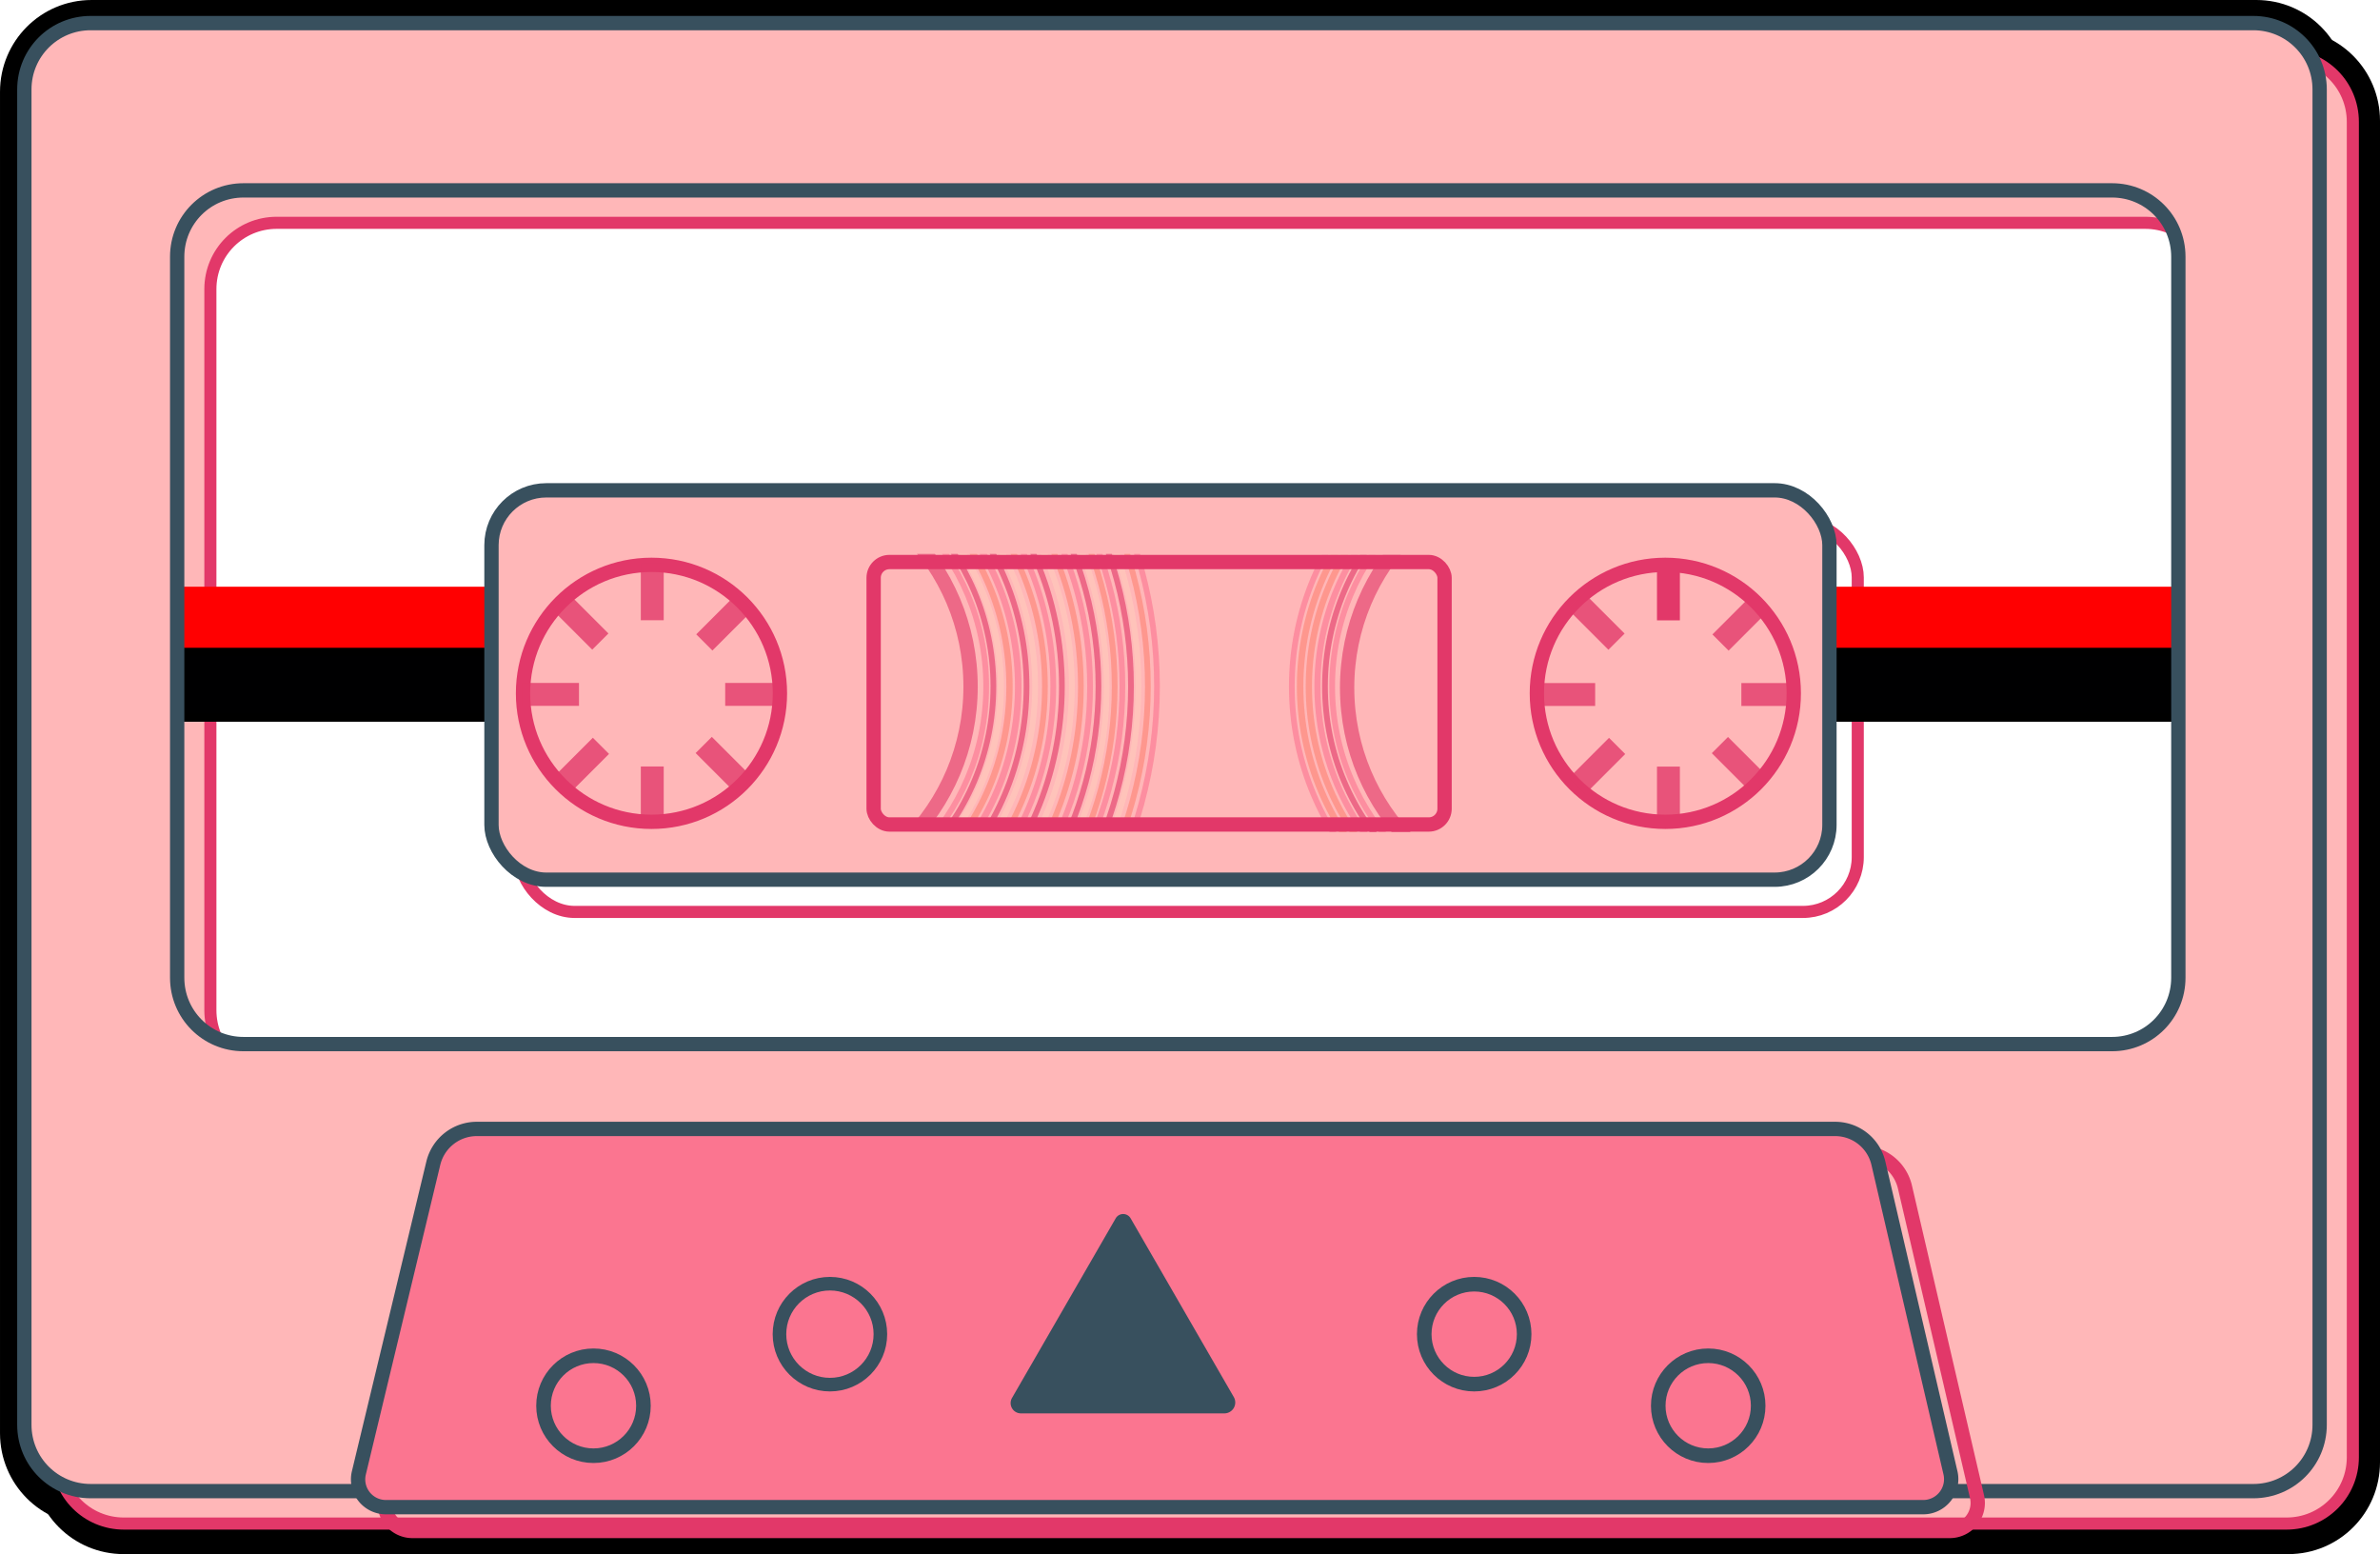 <?xml version="1.0" encoding="UTF-8" standalone="no"?>
<!-- Created with Inkscape (http://www.inkscape.org/) -->

<svg
   version="1.1"
   id="svg2"
   width="377.901"
   height="246.71"
   viewBox="0 0 377.901 246.71"
   sodipodi:docname="K7-Icon.svg"
   inkscape:version="1.3.2 (091e20e, 2023-11-25, custom)"
   xmlns:inkscape="http://www.inkscape.org/namespaces/inkscape"
   xmlns:sodipodi="http://sodipodi.sourceforge.net/DTD/sodipodi-0.dtd"
   xmlns="http://www.w3.org/2000/svg"
   xmlns:svg="http://www.w3.org/2000/svg">
  <defs
     id="defs6">
    <inkscape:path-effect
       effect="fillet_chamfer"
       id="path-effect9"
       is_visible="true"
       lpeversion="1"
       nodesatellites_param="F,0,1,1,0,12.306,0,1 @ F,0,0,1,0,12.306,0,1 @ F,0,1,1,0,12.306,0,1 @ F,0,1,1,0,12.306,0,1"
       radius="0"
       unit="px"
       method="auto"
       mode="F"
       chamfer_steps="1"
       flexible="false"
       use_knot_distance="true"
       apply_no_radius="true"
       apply_with_radius="true"
       only_selected="false"
       hide_knots="false" />
    <inkscape:path-effect
       effect="fillet_chamfer"
       id="path-effect7"
       is_visible="true"
       lpeversion="1"
       nodesatellites_param="F,0,1,1,0,12.306,0,1 @ F,0,0,1,0,12.306,0,1 @ F,0,1,1,0,12.306,0,1 @ F,0,1,1,0,12.306,0,1"
       radius="0"
       unit="px"
       method="auto"
       mode="F"
       chamfer_steps="1"
       flexible="false"
       use_knot_distance="true"
       apply_no_radius="true"
       apply_with_radius="true"
       only_selected="false"
       hide_knots="false" />
    <inkscape:path-effect
       effect="fillet_chamfer"
       id="path-effect3"
       is_visible="true"
       lpeversion="1"
       nodesatellites_param="F,0,0,1,0,5.118,0,1 @ F,0,0,1,0,0,0,1 @ F,0,0,1,0,4.836,0,1 @ F,0,0,1,0,0,0,1 @ F,0,0,1,0,4.061,0,1 @ F,0,0,1,0,0,0,1"
       radius="0"
       unit="px"
       method="auto"
       mode="F"
       chamfer_steps="1"
       flexible="false"
       use_knot_distance="true"
       apply_no_radius="true"
       apply_with_radius="true"
       only_selected="false"
       hide_knots="false" />
    <inkscape:path-effect
       effect="fillet_chamfer"
       id="path-effect1"
       is_visible="true"
       lpeversion="1"
       nodesatellites_param="F,0,1,1,0,12.306,0,1 @ F,0,0,1,0,12.306,0,1 @ F,0,1,1,0,12.306,0,1 @ F,0,1,1,0,12.306,0,1"
       radius="0"
       unit="px"
       method="auto"
       mode="F"
       chamfer_steps="1"
       flexible="false"
       use_knot_distance="true"
       apply_no_radius="true"
       apply_with_radius="true"
       only_selected="false"
       hide_knots="false" />
    <clipPath
       clipPathUnits="userSpaceOnUse"
       id="clipPath46">
      <rect
         style="opacity:1;fill:none;fill-opacity:1;stroke:#f08acb;stroke-width:5;stroke-linecap:round;stroke-linejoin:round;stroke-opacity:1"
         id="rect46"
         width="199.454"
         height="91.668"
         x="-522.813"
         y="200.679"
         ry="5.52"
         transform="scale(-1,1)" />
    </clipPath>
    <clipPath
       clipPathUnits="userSpaceOnUse"
       id="clipPath47">
      <rect
         style="opacity:1;fill:none;fill-opacity:1;stroke:#f08acb;stroke-width:5;stroke-linecap:round;stroke-linejoin:round;stroke-opacity:1"
         id="rect47"
         width="199.454"
         height="91.668"
         x="326.915"
         y="200.323"
         ry="5.52" />
    </clipPath>
  </defs>
  <sodipodi:namedview
     id="namedview4"
     pagecolor="#ffffff"
     bordercolor="#666666"
     borderopacity="1.0"
     inkscape:pageshadow="2"
     inkscape:pageopacity="0.0"
     inkscape:pagecheckerboard="0"
     showgrid="false"
     inkscape:zoom="2.8078126"
     inkscape:cx="111.83083"
     inkscape:cy="124.11797"
     inkscape:window-width="2498"
     inkscape:window-height="1057"
     inkscape:window-x="-8"
     inkscape:window-y="-8"
     inkscape:window-maximized="1"
     inkscape:current-layer="layer10"
     inkscape:showpageshadow="2"
     inkscape:deskcolor="#d1d1d1" />
  <g
     inkscape:groupmode="layer"
     id="layer10"
     inkscape:label="IterationBorder"
     transform="translate(2.73,2.53)">
    <path
       id="rect1829-1"
       style="display:inline;opacity:1;fill:none;fill-opacity:1;stroke:#000000;stroke-width:8;stroke-miterlimit:4;stroke-dasharray:none;stroke-opacity:1"
       d="m 11.811,1.47 c -5.84,0 -10.54,4.719 -10.54,10.579 V 225.001 c 0,5.861 4.701,10.578 10.54,10.578 H 355.53 c 5.84,0 10.541,-4.718 10.541,-10.578 V 12.049 c 0,-5.861 -4.702,-10.579 -10.541,-10.579 z"
       sodipodi:nodetypes="sssssssss" />
    <path
       id="path9"
       style="display:inline;opacity:1;fill:none;fill-opacity:1;stroke:#000000;stroke-width:8;stroke-miterlimit:4;stroke-dasharray:none;stroke-opacity:1"
       d="M 16.91,6.07 C 11.071,6.07 6.37,10.789 6.37,16.649 V 229.601 c 0,5.861 4.701,10.578 10.54,10.578 H 360.63 c 5.84,0 10.541,-4.718 10.541,-10.578 V 16.649 C 371.171,10.789 366.47,6.07 360.63,6.07 Z"
       sodipodi:nodetypes="sssssssss" />
  </g>
  <g
     inkscape:groupmode="layer"
     id="layer9"
     inkscape:label="OutsideBorderFlash"
     style="display:inline;opacity:1"
     transform="translate(-11.216,-49.519)">
    <path
       id="path6"
       style="display:none;opacity:1;fill:#000000;fill-opacity:0;stroke:#38505e;stroke-width:4.224;stroke-linecap:round;stroke-linejoin:round;stroke-dasharray:none;stroke-opacity:1"
       d="m 188.087,397.9 474.022,0 a 15.5,15.5 38.447 0 1 15.096,11.985 l 25.143,107.991 a 9.77,9.77 128.447 0 1 -9.515,11.985 H 156.356 a 9.698,9.698 51.76 0 1 -9.429,-11.965 l 25.977,-108.032 a 15.616,15.616 141.76 0 1 15.183,-11.965 z"
       sodipodi:nodetypes="ccccc"
       inkscape:path-effect="#path-effect7"
       inkscape:original-d="M 175.78115,397.90003 H 674.41537 L 705.1393,529.86182 H 144.04988 Z"
       transform="matrix(0.455,0,0,0.455,8.586,57.064)" />
    <path
       id="path7"
       style="display:inline;opacity:1;fill:#ffb7b8;fill-opacity:1;stroke:#e23869;stroke-width:1.92;stroke-miterlimit:4;stroke-dasharray:none;stroke-opacity:1"
       d="m 30.884,58.334 c -5.834,0 -10.53,4.697 -10.53,10.531 V 280.851 c 0,5.834 4.696,10.53 10.53,10.53 H 374.274 c 5.834,0 10.531,-4.696 10.531,-10.53 V 68.865 c 0,-5.834 -4.697,-10.531 -10.531,-10.531 z M 55.15,84.89 H 351.839 c 5.834,0 10.531,4.697 10.531,10.531 V 209.884 c 0,5.834 -4.697,10.531 -10.531,10.531 H 55.15 c -5.834,0 -10.53,-4.697 -10.53,-10.531 V 95.421 c 0,-5.834 4.696,-10.531 10.53,-10.531 z" />
    <rect
       style="display:inline;opacity:1;fill:#000000;fill-opacity:0;stroke:#e23869;stroke-width:1.92;stroke-linecap:round;stroke-linejoin:round;stroke-miterlimit:4;stroke-dasharray:none;stroke-opacity:1"
       id="rect7"
       width="212.444"
       height="61.81"
       x="93.751"
       y="132.475"
       ry="8.699" />
  </g>
  <g
     inkscape:groupmode="layer"
     id="layer1"
     inkscape:label="MiddleTape"
     style="display:inline;opacity:1"
     transform="translate(-17.642,-55.546)">
    <rect
       style="fill:#ff0001;fill-opacity:1;stroke:none;stroke-width:1.364;stroke-miterlimit:4;stroke-dasharray:none;stroke-opacity:1"
       id="rect850"
       width="353.766"
       height="10.376"
       x="26.049"
       y="148.686" />
    <rect
       style="opacity:1;fill:#000001;fill-opacity:1;stroke:#000000;stroke-width:1.364;stroke-miterlimit:4;stroke-dasharray:none;stroke-opacity:1"
       id="rect850-2"
       width="353.766"
       height="10.376"
       x="26.049"
       y="159.061" />
  </g>
  <g
     inkscape:groupmode="layer"
     id="layer2"
     inkscape:label="Outside"
     style="display:inline;opacity:1"
     transform="translate(-17.642,-55.546)">
    <path
       id="rect1829"
       style="opacity:1;fill:#ffb7b8;fill-opacity:1;stroke:#38505e;stroke-width:2.273;stroke-miterlimit:4;stroke-dasharray:none;stroke-opacity:1"
       d="m 32.038,59.212 c -5.834,0 -10.53,4.697 -10.53,10.531 V 281.729 c 0,5.834 4.696,10.53 10.53,10.53 H 375.429 c 5.834,0 10.531,-4.696 10.531,-10.53 V 69.743 c 0,-5.834 -4.697,-10.531 -10.531,-10.531 z M 56.304,85.768 H 352.994 c 5.834,0 10.531,4.697 10.531,10.531 V 210.762 c 0,5.834 -4.697,10.531 -10.531,10.531 H 56.304 c -5.834,0 -10.53,-4.697 -10.53,-10.531 V 96.299 c 0,-5.834 4.696,-10.531 10.53,-10.531 z" />
  </g>
  <g
     inkscape:groupmode="layer"
     id="layer3"
     inkscape:label="MiddleOut"
     style="display:inline;opacity:1"
     transform="translate(-17.642,-55.546)">
    <rect
       style="display:inline;fill:#ffb7b8;fill-opacity:1;stroke:#38505e;stroke-width:2.273;stroke-linecap:round;stroke-linejoin:round;stroke-miterlimit:4;stroke-dasharray:none;stroke-opacity:1"
       id="rect851"
       width="212.444"
       height="61.81"
       x="95.68"
       y="133.385"
       ry="8.699" />
    <g
       inkscape:groupmode="layer"
       id="layer6"
       inkscape:label="MiddleOut_Penhole">
      <circle
         style="fill:none;fill-opacity:1;stroke:#e23869;stroke-width:2.273;stroke-linecap:round;stroke-linejoin:round;stroke-opacity:1"
         id="path4"
         cx="121.085"
         cy="165.61"
         r="20.396" />
      <circle
         style="fill:none;fill-opacity:1;stroke:#e23869;stroke-width:2.273;stroke-linecap:round;stroke-linejoin:round;stroke-opacity:1"
         id="path4-2"
         cx="282.065"
         cy="165.61"
         r="20.396" />
      <rect
         style="fill:#e23869;fill-opacity:1;stroke:none;stroke-width:2.213;stroke-linecap:round;stroke-linejoin:round;stroke-opacity:1"
         id="rect5"
         width="3.636"
         height="9.09"
         x="280.741"
         y="144.935" />
      <rect
         style="opacity:0.784;fill:#e23869;fill-opacity:1;stroke:none;stroke-width:2.213;stroke-linecap:round;stroke-linejoin:round;stroke-opacity:1"
         id="rect5-6"
         width="3.636"
         height="9.09"
         x="280.741"
         y="177.24" />
      <rect
         style="opacity:0.784;fill:#e23869;fill-opacity:1;stroke:none;stroke-width:2.213;stroke-linecap:round;stroke-linejoin:round;stroke-opacity:1"
         id="rect5-0"
         width="3.636"
         height="9.09"
         x="-167.616"
         y="261.834"
         transform="rotate(-90)" />
      <rect
         style="opacity:0.784;fill:#e23869;fill-opacity:1;stroke:none;stroke-width:2.213;stroke-linecap:round;stroke-linejoin:round;stroke-opacity:1"
         id="rect5-6-5"
         width="3.636"
         height="9.09"
         x="-167.616"
         y="294.138"
         transform="rotate(-90)" />
      <rect
         style="opacity:0.784;fill:#e23869;fill-opacity:1;stroke:none;stroke-width:2.213;stroke-linecap:round;stroke-linejoin:round;stroke-opacity:1"
         id="rect5-5"
         width="3.636"
         height="9.09"
         x="80.846"
         y="296.184"
         transform="rotate(-45)" />
      <rect
         style="opacity:0.784;fill:#e23869;fill-opacity:1;stroke:none;stroke-width:2.213;stroke-linecap:round;stroke-linejoin:round;stroke-opacity:1"
         id="rect5-6-3"
         width="3.636"
         height="9.09"
         x="80.846"
         y="328.489"
         transform="rotate(-45)" />
      <rect
         style="opacity:0.784;fill:#e23869;fill-opacity:1;stroke:none;stroke-width:2.213;stroke-linecap:round;stroke-linejoin:round;stroke-opacity:1"
         id="rect5-0-3"
         width="3.636"
         height="9.09"
         x="-318.865"
         y="61.938"
         transform="rotate(-135)" />
      <rect
         style="opacity:0.784;fill:#e23869;fill-opacity:1;stroke:none;stroke-width:2.213;stroke-linecap:round;stroke-linejoin:round;stroke-opacity:1"
         id="rect5-6-5-0"
         width="3.636"
         height="9.09"
         x="-318.865"
         y="94.243"
         transform="rotate(-135)" />
      <rect
         style="opacity:0.784;fill:#e23869;fill-opacity:1;stroke:none;stroke-width:2.213;stroke-linecap:round;stroke-linejoin:round;stroke-opacity:1"
         id="rect5-4"
         width="3.636"
         height="9.09"
         x="119.392"
         y="144.918" />
      <rect
         style="opacity:0.784;fill:#e23869;fill-opacity:1;stroke:none;stroke-width:2.213;stroke-linecap:round;stroke-linejoin:round;stroke-opacity:1"
         id="rect5-6-0"
         width="3.636"
         height="9.09"
         x="119.392"
         y="177.222" />
      <rect
         style="opacity:0.784;fill:#e23869;fill-opacity:1;stroke:none;stroke-width:2.213;stroke-linecap:round;stroke-linejoin:round;stroke-opacity:1"
         id="rect5-0-1"
         width="3.636"
         height="9.09"
         x="-167.599"
         y="100.485"
         transform="rotate(-90)" />
      <rect
         style="opacity:0.784;fill:#e23869;fill-opacity:1;stroke:none;stroke-width:2.213;stroke-linecap:round;stroke-linejoin:round;stroke-opacity:1"
         id="rect5-6-5-1"
         width="3.636"
         height="9.09"
         x="-167.599"
         y="132.789"
         transform="rotate(-90)" />
      <rect
         style="opacity:0.784;fill:#e23869;fill-opacity:1;stroke:none;stroke-width:2.213;stroke-linecap:round;stroke-linejoin:round;stroke-opacity:1"
         id="rect5-5-2"
         width="3.636"
         height="9.09"
         x="-33.233"
         y="182.081"
         transform="rotate(-45)" />
      <rect
         style="opacity:0.784;fill:#e23869;fill-opacity:1;stroke:none;stroke-width:2.213;stroke-linecap:round;stroke-linejoin:round;stroke-opacity:1"
         id="rect5-6-3-2"
         width="3.636"
         height="9.09"
         x="-33.233"
         y="214.386"
         transform="rotate(-45)" />
      <rect
         style="opacity:0.784;fill:#e23869;fill-opacity:1;stroke:none;stroke-width:2.213;stroke-linecap:round;stroke-linejoin:round;stroke-opacity:1"
         id="rect5-0-3-5"
         width="3.636"
         height="9.09"
         x="-204.762"
         y="-52.141"
         transform="rotate(-135)" />
      <rect
         style="opacity:0.784;fill:#e23869;fill-opacity:1;stroke:none;stroke-width:2.213;stroke-linecap:round;stroke-linejoin:round;stroke-opacity:1"
         id="rect5-6-5-0-6"
         width="3.636"
         height="9.09"
         x="-204.762"
         y="-19.836"
         transform="rotate(-135)" />
    </g>
    <g
       inkscape:groupmode="layer"
       id="layer7"
       inkscape:label="MiddleOut_Tapehole">
      <g
         id="g1"
         transform="matrix(0.48,0,0,0.48,2.06,49.371)">
        <g
           inkscape:groupmode="layer"
           id="layer8"
           inkscape:label="MiddleOut_Tapehole_lines"
           style="display:inline;opacity:0.784"
           clip-path="url(#clipPath47)"
           transform="translate(0,-4.274)">
          <circle
             style="display:inline;opacity:0.784;fill:none;fill-opacity:1;stroke:#fb7590;stroke-width:1.89;stroke-linecap:round;stroke-linejoin:round;stroke-dasharray:none;stroke-opacity:1"
             id="path5-1"
             cx="280.618"
             cy="244.144"
             r="78.069" />
          <circle
             style="display:inline;opacity:0.784;fill:none;fill-opacity:1;stroke:#e23869;stroke-width:1.894;stroke-linecap:round;stroke-linejoin:round;stroke-dasharray:none;stroke-opacity:1"
             id="path5-1-9"
             cx="280.334"
             cy="244.144"
             r="80.735" />
          <circle
             style="display:inline;opacity:0.784;fill:none;fill-opacity:1;stroke:#ffccbb;stroke-width:2.015;stroke-linecap:round;stroke-linejoin:round;stroke-dasharray:none;stroke-opacity:1"
             id="path5-1-1"
             cx="280.334"
             cy="244.144"
             r="83.225" />
          <circle
             style="display:inline;opacity:0.784;fill:none;fill-opacity:1;stroke:#fd8374;stroke-width:2.084;stroke-linecap:round;stroke-linejoin:round;stroke-dasharray:none;stroke-opacity:1"
             id="path5-1-9-6"
             cx="280.334"
             cy="244.144"
             r="86.066" />
          <circle
             style="display:inline;opacity:0.784;fill:none;fill-opacity:1;stroke:#fb7590;stroke-width:2.153;stroke-linecap:round;stroke-linejoin:round;stroke-dasharray:none;stroke-opacity:1"
             id="path5-1-5"
             cx="280.334"
             cy="244.144"
             r="88.95" />
          <circle
             style="display:inline;opacity:0.784;fill:none;fill-opacity:1;stroke:#e23869;stroke-width:1.894;stroke-linecap:round;stroke-linejoin:round;stroke-dasharray:none;stroke-opacity:1"
             id="path5-1-9-3"
             cx="280.05"
             cy="244.144"
             r="91.987" />
          <circle
             style="display:inline;opacity:0.784;fill:none;fill-opacity:1;stroke:#ffccbb;stroke-width:1.894;stroke-linecap:round;stroke-linejoin:round;stroke-dasharray:none;stroke-opacity:1"
             id="path5-1-1-2"
             cx="280.05"
             cy="244.144"
             r="94.824" />
          <circle
             style="display:inline;opacity:0.784;fill:none;fill-opacity:1;stroke:#fd8374;stroke-width:1.894;stroke-linecap:round;stroke-linejoin:round;stroke-dasharray:none;stroke-opacity:1"
             id="path5-1-9-6-1"
             cx="280.05"
             cy="244.144"
             r="98.061" />
          <circle
             style="display:inline;opacity:0.784;fill:none;fill-opacity:1;stroke:#fb7590;stroke-width:1.894;stroke-linecap:round;stroke-linejoin:round;stroke-dasharray:none;stroke-opacity:1"
             id="path5-1-2"
             cx="277.872"
             cy="244.144"
             r="103.005" />
          <circle
             style="display:inline;opacity:0.784;fill:none;fill-opacity:1;stroke:#e23869;stroke-width:1.894;stroke-linecap:round;stroke-linejoin:round;stroke-dasharray:none;stroke-opacity:1"
             id="path5-1-9-9"
             cx="277.209"
             cy="244.144"
             r="106.522" />
          <circle
             style="display:inline;opacity:0.784;fill:none;fill-opacity:1;stroke:#ffccbb;stroke-width:1.894;stroke-linecap:round;stroke-linejoin:round;stroke-dasharray:none;stroke-opacity:1"
             id="path5-1-1-0"
             cx="277.209"
             cy="244.144"
             r="109.806" />
          <circle
             style="display:inline;opacity:0.784;fill:none;fill-opacity:1;stroke:#fd8374;stroke-width:1.894;stroke-linecap:round;stroke-linejoin:round;stroke-dasharray:none;stroke-opacity:1"
             id="path5-1-9-6-9"
             cx="276.452"
             cy="244.144"
             r="113.556" />
          <circle
             style="display:inline;opacity:0.784;fill:none;fill-opacity:1;stroke:#fb7590;stroke-width:1.894;stroke-linecap:round;stroke-linejoin:round;stroke-dasharray:none;stroke-opacity:1"
             id="path5-1-5-9"
             cx="275.694"
             cy="244.144"
             r="117.361" />
          <circle
             style="display:inline;opacity:0.784;fill:none;fill-opacity:1;stroke:#e23869;stroke-width:1.894;stroke-linecap:round;stroke-linejoin:round;stroke-dasharray:none;stroke-opacity:1"
             id="path5-1-9-3-2"
             cx="274.463"
             cy="244.144"
             r="121.368" />
          <circle
             style="display:inline;opacity:0.784;fill:none;fill-opacity:1;stroke:#ffccbb;stroke-width:1.894;stroke-linecap:round;stroke-linejoin:round;stroke-dasharray:none;stroke-opacity:1"
             id="path5-1-1-2-5"
             cx="273.422"
             cy="244.144"
             r="125.11" />
          <circle
             style="display:inline;opacity:0.784;fill:none;fill-opacity:1;stroke:#fd8374;stroke-width:1.894;stroke-linecap:round;stroke-linejoin:round;stroke-dasharray:none;stroke-opacity:1"
             id="path5-1-9-6-1-3"
             cx="271.812"
             cy="244.144"
             r="129.382" />
          <circle
             style="display:inline;opacity:0.784;fill:none;fill-opacity:1;stroke:#fb7590;stroke-width:1.894;stroke-linecap:round;stroke-linejoin:round;stroke-dasharray:none;stroke-opacity:1"
             id="circle5"
             cx="273.422"
             cy="244.144"
             r="130.327" />
          <circle
             style="display:inline;opacity:0.784;fill:none;fill-opacity:1;stroke:#e23869;stroke-width:1.894;stroke-linecap:round;stroke-linejoin:round;stroke-dasharray:none;stroke-opacity:1"
             id="circle6"
             cx="271.812"
             cy="244.144"
             r="134.777" />
          <circle
             style="display:inline;opacity:0.784;fill:none;fill-opacity:1;stroke:#ffccbb;stroke-width:1.894;stroke-linecap:round;stroke-linejoin:round;stroke-dasharray:none;stroke-opacity:1"
             id="circle7"
             cx="270.107"
             cy="244.144"
             r="138.933" />
          <circle
             style="display:inline;opacity:0.784;fill:none;fill-opacity:1;stroke:#fd8374;stroke-width:1.894;stroke-linecap:round;stroke-linejoin:round;stroke-dasharray:none;stroke-opacity:1"
             id="circle8"
             cx="268.497"
             cy="244.144"
             r="143.677" />
          <circle
             style="display:inline;opacity:0.784;fill:none;fill-opacity:1;stroke:#fb7590;stroke-width:1.894;stroke-linecap:round;stroke-linejoin:round;stroke-dasharray:none;stroke-opacity:1"
             id="circle9"
             cx="266.699"
             cy="244.144"
             r="148.491" />
          <circle
             style="opacity:0.784;fill:none;fill-opacity:1;stroke:#e23869;stroke-width:4.735;stroke-linecap:round;stroke-linejoin:round;stroke-opacity:1"
             id="path5"
             cx="280.68"
             cy="244.229"
             r="72.844" />
        </g>
        <g
           inkscape:groupmode="layer"
           id="g32"
           inkscape:label="MiddleOut_Tapehole_lines"
           style="display:inline;opacity:0.784"
           transform="matrix(-1,0,0,1,851.153,-4.274)"
           clip-path="url(#clipPath46)">
          <circle
             style="display:inline;opacity:0.784;fill:none;fill-opacity:1;stroke:#fb7590;stroke-width:1.89;stroke-linecap:round;stroke-linejoin:round;stroke-dasharray:none;stroke-opacity:1"
             id="circle12"
             cx="299.947"
             cy="244.163"
             r="78.069" />
          <circle
             style="display:inline;opacity:0.784;fill:none;fill-opacity:1;stroke:#e23869;stroke-width:1.894;stroke-linecap:round;stroke-linejoin:round;stroke-dasharray:none;stroke-opacity:1"
             id="circle13"
             cx="299.663"
             cy="244.163"
             r="80.735" />
          <circle
             style="display:inline;opacity:0.784;fill:none;fill-opacity:1;stroke:#fb7590;stroke-width:2.015;stroke-linecap:round;stroke-linejoin:round;stroke-dasharray:none;stroke-opacity:1"
             id="circle14"
             cx="299.663"
             cy="244.163"
             r="83.225" />
          <circle
             style="display:inline;opacity:0.784;fill:none;fill-opacity:1;stroke:#fd8374;stroke-width:2.084;stroke-linecap:round;stroke-linejoin:round;stroke-dasharray:none;stroke-opacity:1"
             id="circle15"
             cx="299.663"
             cy="244.163"
             r="86.066" />
          <circle
             style="display:inline;opacity:0.784;fill:none;fill-opacity:1;stroke:#fd8374;stroke-width:2.153;stroke-linecap:round;stroke-linejoin:round;stroke-dasharray:none;stroke-opacity:1"
             id="circle16"
             cx="299.663"
             cy="244.163"
             r="88.95" />
          <circle
             style="display:inline;opacity:0.784;fill:none;fill-opacity:1;stroke:#fb7590;stroke-width:1.894;stroke-linecap:round;stroke-linejoin:round;stroke-dasharray:none;stroke-opacity:1"
             id="circle17"
             cx="299.379"
             cy="244.163"
             r="91.987" />
          <circle
             style="opacity:0.784;fill:none;fill-opacity:1;stroke:#e23869;stroke-width:4.735;stroke-linecap:round;stroke-linejoin:round;stroke-opacity:1"
             id="path5-7"
             cx="-300.225"
             cy="244.585"
             r="72.844"
             transform="scale(-1,1)" />
        </g>
        <rect
           style="fill:none;fill-opacity:1;stroke:#e23869;stroke-width:4.735;stroke-linecap:round;stroke-linejoin:round;stroke-opacity:1"
           id="rect4-8"
           width="188.863"
           height="86.801"
           x="321.457"
           y="198.743"
           ry="5.227" />
      </g>
    </g>
  </g>
  <g
     inkscape:groupmode="layer"
     id="layer4"
     inkscape:label="BottomBorder"
     style="display:inline;opacity:1"
     transform="translate(-17.642,-55.546)">
    <path
       id="path8"
       style="display:inline;opacity:1;fill:none;stroke:#e23869;stroke-width:5;stroke-linecap:round;stroke-linejoin:round;stroke-opacity:1"
       d="m 188.087,397.9 474.022,0 a 15.5,15.5 38.447 0 1 15.096,11.985 l 25.143,107.991 a 9.77,9.77 128.447 0 1 -9.515,11.985 H 156.356 a 9.698,9.698 51.76 0 1 -9.429,-11.965 l 25.977,-108.032 a 15.616,15.616 141.76 0 1 15.183,-11.965 z"
       sodipodi:nodetypes="ccccc"
       inkscape:path-effect="#path-effect9"
       inkscape:original-d="M 175.78115,397.90003 H 674.41537 L 705.1393,529.86182 H 144.04988 Z"
       transform="matrix(0.455,0,0,0.455,11.987,57.495)" />
    <path
       id="rect2832"
       style="fill:#fb7590;stroke:#38505e;stroke-width:5;stroke-linecap:round;stroke-linejoin:round;stroke-opacity:1"
       d="m 188.087,397.9 474.022,0 a 15.5,15.5 38.447 0 1 15.096,11.985 l 25.143,107.991 a 9.77,9.77 128.447 0 1 -9.515,11.985 H 156.356 a 9.698,9.698 51.76 0 1 -9.429,-11.965 l 25.977,-108.032 a 15.616,15.616 141.76 0 1 15.183,-11.965 z"
       sodipodi:nodetypes="ccccc"
       inkscape:path-effect="#path-effect1"
       inkscape:original-d="M 175.78115,397.90003 H 674.41537 L 705.1393,529.86182 H 144.04988 Z"
       transform="matrix(0.455,0,0,0.455,7.772,53.718)" />
  </g>
  <g
     inkscape:groupmode="layer"
     id="layer5"
     inkscape:label="BottomBorder_Circles"
     style="display:inline"
     transform="translate(-17.642,-55.546)">
    <ellipse
       style="fill:none;stroke:#38505e;stroke-width:2.316;stroke-linecap:round;stroke-linejoin:round;stroke-opacity:1"
       id="path1"
       cx="111.876"
       cy="278.704"
       rx="7.932"
       ry="7.932" />
    <ellipse
       style="fill:none;stroke:#38505e;stroke-width:2.316;stroke-linecap:round;stroke-linejoin:round;stroke-opacity:1"
       id="path1-4"
       cx="288.875"
       cy="278.704"
       rx="7.932"
       ry="7.932" />
    <ellipse
       style="fill:none;stroke:#38505e;stroke-width:2.316;stroke-linecap:round;stroke-linejoin:round;stroke-opacity:1"
       id="path1-3"
       cx="251.717"
       cy="267.341"
       rx="7.932"
       ry="7.932" />
    <circle
       style="fill:none;stroke:#38505e;stroke-width:2.156;stroke-linecap:round;stroke-linejoin:round;stroke-opacity:1"
       id="path2"
       cx="149.42"
       cy="267.341"
       r="8.012" />
    <path
       sodipodi:type="star"
       style="fill:#38505e;fill-opacity:1;stroke:none;stroke-width:5;stroke-linecap:round;stroke-linejoin:round"
       id="path3"
       inkscape:flatsided="false"
       sodipodi:sides="3"
       sodipodi:cx="400.4184"
       sodipodi:cy="446.7561"
       sodipodi:r1="37.627285"
       sodipodi:r2="18.813643"
       sodipodi:arg1="0.52359878"
       sodipodi:arg2="1.5707963"
       inkscape:rounded="0"
       inkscape:randomized="0"
       d="m 427.887,465.57 -27.469,0 -27.75,0 a 2.792,2.792 60 0 1 -2.418,-4.188 l 13.875,-24.032 14.263,-24.704 a 2.344,2.344 2.5219961e-7 0 1 4.061,0 l 14.263,24.704 13.734,23.788 a 2.955,2.955 120 0 1 -2.559,4.432 z"
       inkscape:transform-center-y="-5.5022887"
       transform="matrix(0.585,0,0,0.585,-38.265,7.558)"
       inkscape:transform-center-x="-1.0241627e-05"
       inkscape:path-effect="#path-effect3" />
  </g>
</svg>
